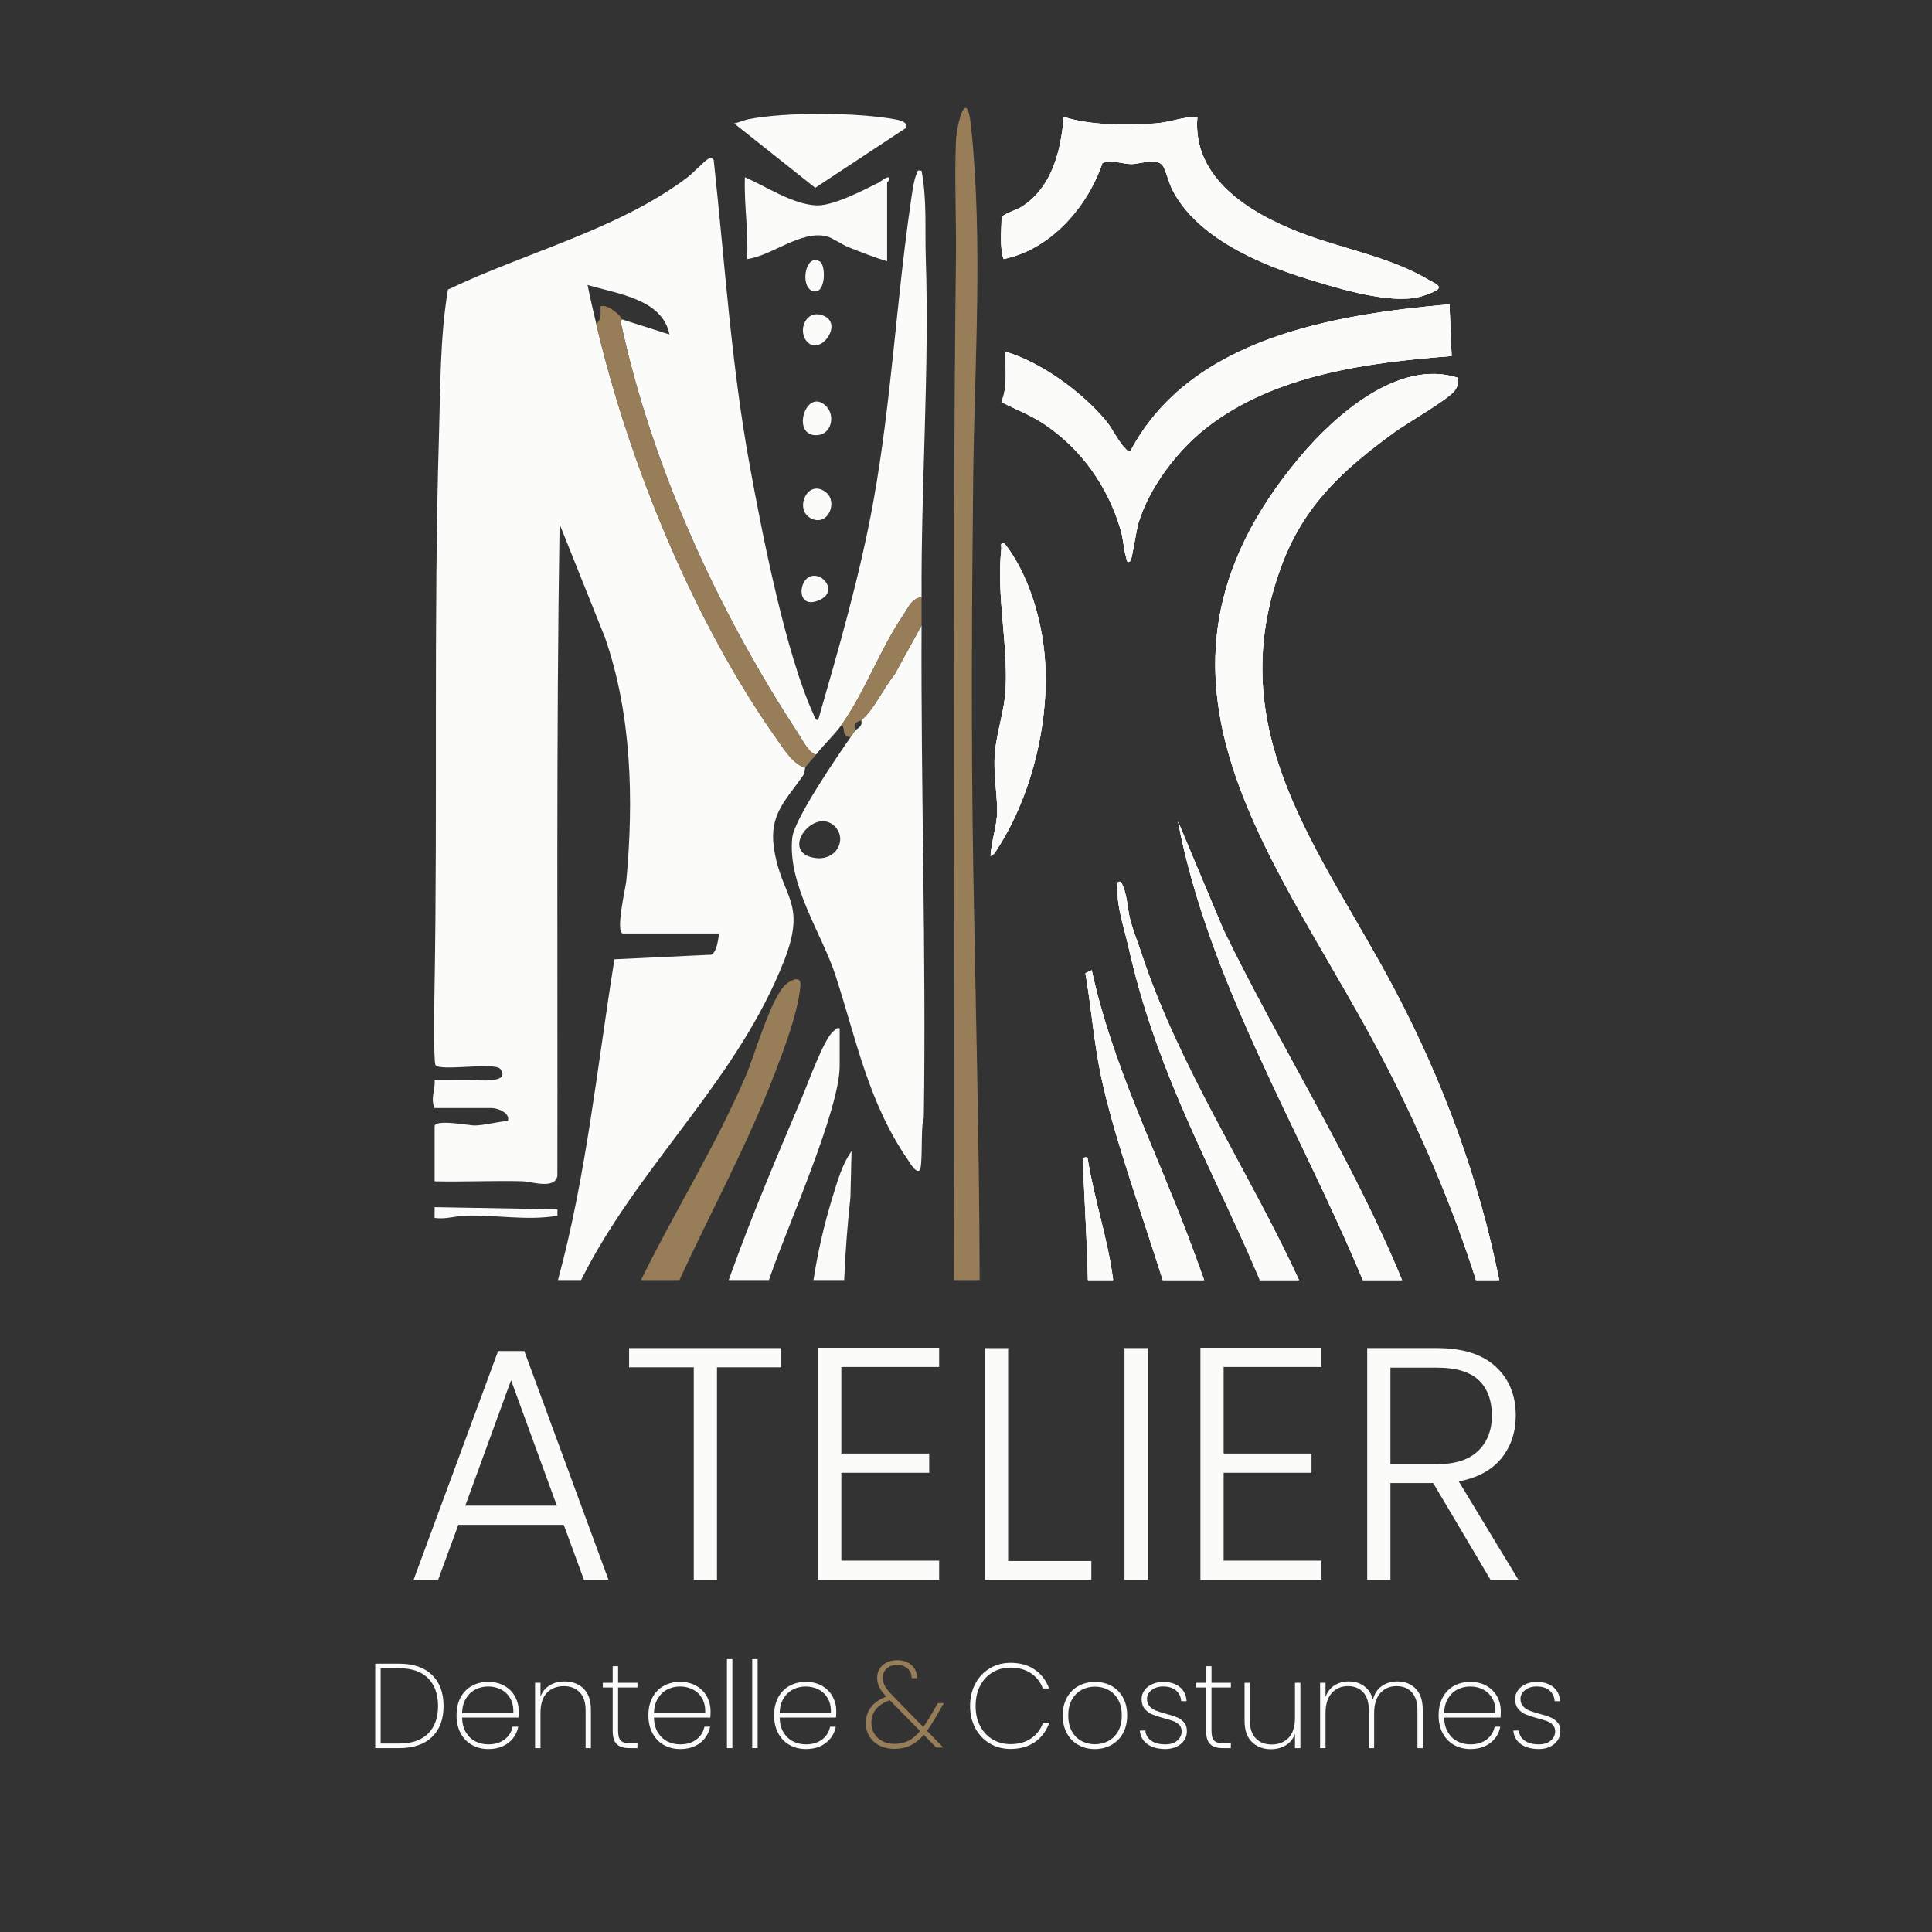 <?xml version="1.0" encoding="UTF-8"?>
<svg xmlns="http://www.w3.org/2000/svg" viewBox="0 0 1080 1080">
  <rect x="0" y="0" width="1080" height="1080" fill="#333333" stroke="none"/>
  <defs>
    <style>
      .cls-1 {
        fill: #987d59;
      }

      .cls-2 {
        fill: #fbfbfa;
      }
    </style>
  </defs>
  <g id="Calque_1" data-name="Calque 1">
    <g>
      <path class="cls-2" d="M515.16,333.93c-5.43.38-7.43,5.75-10.14,9.74-12.99,19.09-21.36,42.76-34.44,61.33-4.15,5.9-10.06,11.17-14.44,16.87-4.27-1.24-7.25-7.74-9.66-11.42-45.28-68.92-82.1-149.72-99.48-230.34-.19-.84.75-1.47.74-1.56l26.49,8.43c-3.84-19.89-29.49-22.74-45.77-27.7,1.41,7.25,3.14,14.48,4.82,21.67,18.21,77.97,54.6,166.65,100.9,232.15,3.89,5.5,9.34,14.43,15.94,15.98-.24.34-.03,2.7-1.1,4.27-9.47,13.79-19.09,21.66-16.43,40.37,4.02,28.2,18.8,29.98,5.7,63.38-25.56,65.12-77.53,110.88-110.04,171.83-1.15,2.17-2.3,4.38-3.43,6.64h-12.91c15.89-58.52,21.95-119.57,31.56-179.32l54.05-2.56c3.02-1.03,4.07-8.82,4.42-11.85h-53.6c-4.63,0,1.46-25.94,1.78-29.53,4.18-45.08,3.01-93.09-12-136.11l-25.31-63.2c-1.93,121.29-1,242.85-1.24,364.31-1.48,7.81-14.36,3.12-19.79,3-16.25-.38-32.59.39-48.83.05v-30.71c0-4.25,19.33-.49,22.28-.5,5.47-.04,12.98-2.13,18.67-2.52,1.46-4.63-5.86-7.22-9.04-7.22h-31.91c-2.48-5.43.48-10.04-.01-15.66,6.63.03,13.29-.01,19.93-.05,3.23-.03,22.92,2.36,16.9-6.06-3-4.18-33.73,1.44-36.31-2.25-1.22-1.76-.66-37.25-.56-42.88,1.79-102.92-.6-206.62,2.5-309.45.83-27.14.54-54.33,4.98-81.16,43.4-20.86,95.43-33.6,134.04-62.87,2.89-2.2,9.54-9.2,11.47-10.22,1.63-.85,1.88-.8,3.07.59,6.22,57.25,9.81,114.6,20.22,171.29,7,38.21,19.99,104.72,35.7,138.95.55,1.19.74,2.82,2.45,2.96,11.67-40.59,23.43-80.95,30.95-122.64,10.04-55.75,12.8-112.21,21.01-168.09.61-4.18,1.52-11.27,3.17-14.9.74-1.62.11-1.91,2.69-1.52,3.11,16.43,1.82,32.35,2.36,48.83,2.08,63.18-2.69,126.43-2.35,189.65Z"/>
      <path class="cls-2" d="M838.06,715.57h-12.98c-13.48-42.77-31.8-84.31-50.32-120.29-58.49-113.56-153.21-214.63-48.23-339.66,19.79-23.57,55.41-55.18,88.44-44.43.59,2.55-.25,5.01-1.72,7.09-3.46,4.92-26.78,18.25-33.48,23.13-28.74,20.93-50.78,40.7-63.48,75.03-34.44,93.09,22.19,159.13,62.86,235.9,27.58,52.07,47.55,106.67,58.91,163.22Z"/>
      <path class="cls-2" d="M515.16,349.59l-15.16,27.6c-6,7.17-11.55,19.82-18.57,25.4,1.05,3.88-2.64,4.66-3.61,6.02-.69.98-1.48,2.31-2.41,3.61-7.22,10.28-31.39,45.66-32.52,56-2.84,26.13,16.65,53.96,24.16,77.03,11.62,35.73,18.39,71.16,40.38,102.95.95,1.38,4.36,7.63,6.51,6.12,2.2-1.56.48-24.82,2.47-29.45,1.37-91.8-1.69-183.63-1.25-275.28ZM455.62,479.61c-20.51-2.99-.45-29.1,11.03-17.66,7.14,7.12,1,19.4-11.03,17.66Z"/>
      <path class="cls-1" d="M533.27,715.57c.87-190.43-1.15-381.12,1.1-571.39.25-20.95-.85-44.82,0-65.05.43-10.08,6.05-31.69,8.47-8.36,6.76,65.27,1.88,132.07,1.17,197.47-.79,72.84-1.17,145.35.06,218.04,1.29,76.29,3.41,152.82,3.56,229.28h-14.37Z"/>
      <path class="cls-2" d="M622.25,715.57h-14.09c-.48-20.52-1.74-41.28-2.71-63-.11-2.47-1.12-6.43,2.45-5.47,3.6,23.03,11.33,45.04,14.32,68.21l.04.26Z"/>
      <path class="cls-2" d="M673.12,715.57h-23.12c-13.03-41.18-27.46-80.76-34.5-114.01-4.03-19.06-5.43-38.36-8.73-57.53l3.51-1.71c11.11,51.68,35.4,99.77,53.94,149.05,2.89,7.67,5.9,15.77,8.9,24.2Z"/>
      <path class="cls-2" d="M469.38,574.83v21.07c0,24.59-29.67,90.8-38.87,117.72-.23.64-.44,1.29-.65,1.94h-22.51c13.1-36.88,28.46-72.49,41-102.15,3.29-7.78,12.25-32.72,17.41-36.8,1.22-.95,1.56-2.28,3.63-1.78Z"/>
      <path class="cls-2" d="M810.26,170.12l1.21,28.92c-46.82,3.61-98.55,10.24-136.69,39.77-16.43,12.72-32.09,33.24-38.31,53.23-1.2,3.85-3.7,20.66-4.49,21.42-2.02,1.92-2.03-.42-2.43-1.75-1.4-4.67-1.53-10.04-2.98-15.1-6.96-24.17-21.88-45.53-42.86-59.52-7.57-5.05-15.87-8.22-23.92-12.3,3.73-9.14,2.03-18.5,2.36-28.16,20.05,5.98,42.49,22.4,56.02,38.52,3.79,4.52,6.96,11.7,10.9,15.6.99.98,1.06,1.73,2.91,1.28,33.51-63.1,113.36-76.19,178.29-81.9Z"/>
      <path class="cls-2" d="M783.74,715.57h-21.92c-35.42-85.06-86.13-166.64-103.31-256.37l25.45,60.65c31.39,64.67,71.94,128.16,99.78,195.71Z"/>
      <path class="cls-1" d="M447.47,551.01c-1.37,15.01-9.05,35.13-14.52,49.41-15.14,39.51-35.53,76.82-53.14,115.14h-21.5c18.84-38.43,41.95-75.21,58.63-114.28,5.06-11.83,14.04-43.72,22.41-51.07,2.89-2.54,8.66-5.16,8.11.79Z"/>
      <path class="cls-2" d="M669.34,65.33c-3.01,34.48,29.64,53.96,57.51,64.74,23.62,9.14,50.19,13.44,72.16,26.61,1.33.8,5.99,2.64,5.21,4.4-.84,1.91-8.5,4.3-10.79,4.87-16.59,4.13-44.75-4.58-61.46-9.68-27.49-8.38-62.53-23.13-76.51-49.96-2.01-3.86-3.8-11.43-5.5-13.77-3.22-4.45-13.08-.83-17.49-.83-4.87,0-10.91-2.64-16.21-.56-8.35,24.59-28.95,48.32-55.27,53.64-2.29-7.46-1.09-15.55-1.1-23.29.59-1.73,8.6-4.23,11.06-5.8,17.16-10.87,22.1-31.22,23.71-50.37,14.84,4.87,35.46,4.78,51.24,3.66,8.14-.58,15.33-3.76,23.44-3.67Z"/>
      <path class="cls-2" d="M476.02,643.49l-.63,25.88c-1.63,15.17-2.86,30.63-3.49,46.2h-17.16c2.41-15.69,5.99-31.25,10.7-46.51,2.66-8.61,5.3-18.22,10.57-25.56Z"/>
      <path class="cls-1" d="M333.28,180.96c3.18-2.27,2.38-6.38,2.41-9.64,3.4-1.88,11.49,5.12,12.04,7.23.02.08-.92.71-.74,1.55,17.38,80.62,54.21,161.42,99.48,230.34,2.42,3.68,5.39,10.18,9.66,11.42-1.9,2.47-4.24,4.72-6.02,7.23-6.59-1.55-12.05-10.49-15.93-15.99-46.3-65.49-82.69-154.16-100.9-232.14Z"/>
      <path class="cls-2" d="M553.71,478.47c.41-7.8,3.66-17,3.71-24.7.06-10.38-2.18-21.35-1.29-32.5.96-12.03,5.44-23.91,6.05-36.1,1.3-25.79-5.19-51.82-2.42-78.33.18-1.76-1.06-3.53,1.76-3.02,12.72,16.12,19.9,39.43,22.14,59.77,4,36.34-6.2,80.14-26.11,110.89-.98,1.51-1.95,3.48-3.84,3.98Z"/>
      <path class="cls-2" d="M495.89,146.03c-7.34-2.18-14.52-5.06-21.64-7.87-3.76-1.48-8.7-5.14-12.04-6.01-14.32-3.72-30.69,10.87-44.6,12.67.88-15.36-1.78-30.43-1.2-45.76,11.77,5.12,27.19,15.49,40.35,15.75,9.39.18,25.6-8.39,34.36-12.7,1.15-.57,6.97-5.48,5.83-1.42-.18.64-1.05,1.06-1.05,1.38v43.96Z"/>
      <path class="cls-2" d="M506.72,71.33l-51.01,33.65-45.34-36.02c2.75-.46,5.18-1.77,7.94-2.31,21.27-4.19,61.36-3.86,82.71.17,2.45.46,6.21,1.41,5.7,4.51Z"/>
      <path class="cls-1" d="M515.16,333.93c.03,4.86.02,10.88,0,15.66l-15.16,27.6c-5.99,7.16-11.54,19.81-18.57,25.4-1.53,1.21-4.16.27-3.61,6.02-.7.98-1.49,2.31-2.41,3.61-5.38-1.35-2.43-3.66-4.82-7.23,13.07-18.57,21.44-42.24,34.43-61.33,2.71-3.99,4.72-9.36,10.14-9.74Z"/>
      <path class="cls-2" d="M311.61,676.01v3.6c-17.02,2.91-34.08-.56-51.25-.05-5.71.17-11.44,2.17-17.41,1.27v-6.03s68.67,1.22,68.67,1.22Z"/>
      <path class="cls-2" d="M461.83,227.07c5.23,5.19,3.11,15.93-5.29,16.22-14.7.5-5.9-27.33,5.29-16.22Z"/>
      <path class="cls-2" d="M461.81,275.28c6.62,5.34,1.17,18.92-8.06,14.69-10.37-4.75-2.32-23.06,8.06-14.69Z"/>
      <path class="cls-2" d="M451.63,191.47c-6.43-5.93-1.17-19.74,9.33-14.72,9.97,4.76-1.92,21.55-9.33,14.72Z"/>
      <path class="cls-2" d="M726.16,715.56h-21.87c-2.28-5.44-4.64-10.86-7.04-16.28-26.45-59.16-51.91-105.38-66.48-170.22-2.26-10.12-6.35-21.51-6.04-31.92.07-1.83-1.07-4.78,1.81-4.21,3.8,6.46,3.45,14.88,5.51,22.22,1.54,5.54,4.09,11.86,5.94,17.52,21.13,64.15,60.06,121.95,88.15,182.89Z"/>
      <path class="cls-2" d="M453.39,322.1c6.88-2,14.46,8.29,5.6,12.87-13.65,7.05-13.3-10.63-5.6-12.87Z"/>
      <path class="cls-2" d="M458.38,146.21c3.33,2.08,3.36,18.44-3.82,16.56-7.72-2.01-4.4-21.69,3.82-16.56Z"/>
    </g>
    <g>
      <path class="cls-2" d="M315.16,852.39h-58.95l-11.31,30.77h-13.72l47.27-127.9h14.64l47.08,127.9h-13.72l-11.31-30.77ZM311.27,841.64l-25.58-70.07-25.58,70.07h51.16Z"/>
      <path class="cls-2" d="M436.76,753.59v10.75h-35.96v118.82h-12.98v-118.82h-36.15v-10.75h85.08Z"/>
      <path class="cls-2" d="M470.31,764.16v48.38h49.12v10.75h-49.12v49.12h54.68v10.75h-67.66v-129.75h67.66v10.75h-54.68Z"/>
      <path class="cls-2" d="M563.54,872.6h46.53v10.57h-59.5v-129.57h12.98v119Z"/>
      <path class="cls-2" d="M641.58,753.59v129.57h-12.98v-129.57h12.98Z"/>
      <path class="cls-2" d="M684.02,764.16v48.38h49.12v10.75h-49.12v49.12h54.68v10.75h-67.66v-129.75h67.66v10.75h-54.68Z"/>
      <path class="cls-2" d="M833.24,883.16l-32.07-54.13h-23.91v54.13h-12.98v-129.57h38.93c14.46,0,25.42,3.46,32.9,10.38,7.48,6.92,11.21,16,11.21,27.25,0,9.39-2.69,17.4-8.06,24-5.38,6.61-13.32,10.91-23.82,12.88l33.37,55.05h-15.57ZM777.26,818.47h26.14c10.13,0,17.76-2.47,22.89-7.42,5.13-4.94,7.69-11.55,7.69-19.83s-2.47-15.11-7.41-19.74c-4.94-4.63-12.73-6.95-23.36-6.95h-25.95v53.94Z"/>
    </g>
    <g>
      <g>
        <path class="cls-2" d="M241.46,936.25c4.33,4.17,6.49,9.98,6.49,17.42s-2.16,13.22-6.49,17.35c-4.33,4.13-10.48,6.19-18.46,6.19h-13.25v-47.2h13.25c7.98,0,14.13,2.08,18.46,6.25ZM239.28,969.1c3.72-3.7,5.58-8.84,5.58-15.43s-1.86-11.81-5.58-15.53c-3.72-3.72-9.14-5.58-16.27-5.58h-10.22v42.09h10.22c7.13,0,12.55-1.85,16.27-5.55Z"/>
        <path class="cls-2" d="M289.84,960.12h-31.54c.09,3.27.81,6.03,2.15,8.27,1.34,2.24,3.12,3.92,5.31,5.04,2.2,1.12,4.59,1.68,7.19,1.68,3.59,0,6.59-.88,9.01-2.66,2.42-1.77,3.94-4.18,4.57-7.23h3.16c-.72,3.72-2.56,6.74-5.51,9.04-2.96,2.31-6.7,3.46-11.23,3.46-3.41,0-6.46-.76-9.14-2.29-2.69-1.52-4.8-3.71-6.32-6.56-1.52-2.85-2.29-6.17-2.29-9.99s.75-7.13,2.25-9.95c1.5-2.82,3.6-4.99,6.29-6.49,2.69-1.5,5.76-2.25,9.21-2.25s6.53.75,9.11,2.25c2.58,1.5,4.54,3.5,5.88,5.98,1.35,2.49,2.02,5.17,2.02,8.04,0,1.61-.05,2.82-.13,3.63ZM285.24,949.43c-1.28-2.24-3.02-3.91-5.21-5.01-2.2-1.1-4.57-1.65-7.13-1.65s-4.92.55-7.09,1.65c-2.18,1.1-3.95,2.77-5.31,5.01-1.37,2.24-2.1,4.98-2.19,8.2h28.65c.13-3.23-.44-5.96-1.71-8.2Z"/>
        <path class="cls-2" d="M326.22,943.95c2.73,2.67,4.1,6.62,4.1,11.87v21.38h-2.96v-21.18c0-4.35-1.1-7.68-3.3-9.99-2.2-2.31-5.18-3.46-8.94-3.46s-7.09,1.26-9.45,3.77c-2.35,2.51-3.53,6.23-3.53,11.16v19.7h-3.03v-36.51h3.03v7.73c1.03-2.73,2.75-4.83,5.14-6.29,2.4-1.46,5.17-2.19,8.3-2.19,4.35,0,7.89,1.33,10.62,4Z"/>
        <path class="cls-2" d="M345.52,943.31v24.14c0,2.69.49,4.54,1.48,5.55.99,1.01,2.73,1.51,5.24,1.51h4.1v2.69h-4.57c-3.18,0-5.53-.75-7.03-2.25-1.5-1.5-2.25-4-2.25-7.5v-24.14h-5.51v-2.62h5.51v-9.28h3.03v9.28h10.83v2.62h-10.83Z"/>
        <path class="cls-2" d="M397.09,960.12h-31.54c.09,3.27.81,6.03,2.15,8.27,1.34,2.24,3.12,3.92,5.31,5.04,2.2,1.12,4.59,1.68,7.19,1.68,3.59,0,6.59-.88,9.01-2.66,2.42-1.77,3.94-4.18,4.57-7.23h3.16c-.72,3.72-2.56,6.74-5.51,9.04-2.96,2.31-6.7,3.46-11.23,3.46-3.41,0-6.46-.76-9.14-2.29-2.69-1.52-4.8-3.71-6.32-6.56-1.52-2.85-2.29-6.17-2.29-9.99s.75-7.13,2.25-9.95c1.5-2.82,3.6-4.99,6.29-6.49,2.69-1.5,5.76-2.25,9.21-2.25s6.53.75,9.11,2.25c2.58,1.5,4.54,3.5,5.88,5.98,1.35,2.49,2.02,5.17,2.02,8.04,0,1.61-.05,2.82-.13,3.63ZM392.49,949.43c-1.28-2.24-3.02-3.91-5.21-5.01-2.2-1.1-4.57-1.65-7.13-1.65s-4.92.55-7.09,1.65c-2.18,1.1-3.95,2.77-5.31,5.01-1.37,2.24-2.1,4.98-2.19,8.2h28.65c.13-3.23-.44-5.96-1.71-8.2Z"/>
        <path class="cls-2" d="M409.4,927.44v49.76h-3.03v-49.76h3.03Z"/>
        <path class="cls-2" d="M423.52,927.44v49.76h-3.03v-49.76h3.03Z"/>
        <path class="cls-2" d="M467.36,960.12h-31.54c.09,3.27.81,6.03,2.15,8.27,1.34,2.24,3.12,3.92,5.31,5.04,2.2,1.12,4.59,1.68,7.19,1.68,3.59,0,6.59-.88,9.01-2.66,2.42-1.77,3.94-4.18,4.57-7.23h3.16c-.72,3.72-2.56,6.74-5.51,9.04-2.96,2.31-6.7,3.46-11.23,3.46-3.41,0-6.46-.76-9.14-2.29-2.69-1.52-4.8-3.71-6.32-6.56-1.52-2.85-2.29-6.17-2.29-9.99s.75-7.13,2.25-9.95c1.5-2.82,3.6-4.99,6.29-6.49,2.69-1.5,5.76-2.25,9.21-2.25s6.53.75,9.11,2.25c2.58,1.5,4.54,3.5,5.88,5.98,1.35,2.49,2.02,5.17,2.02,8.04,0,1.61-.05,2.82-.13,3.63ZM462.75,949.43c-1.28-2.24-3.02-3.91-5.21-5.01-2.2-1.1-4.57-1.65-7.13-1.65s-4.92.55-7.09,1.65c-2.18,1.1-3.95,2.77-5.31,5.01-1.37,2.24-2.1,4.98-2.19,8.2h28.65c.13-3.23-.44-5.96-1.71-8.2Z"/>
      </g>
      <g>
        <path class="cls-2" d="M545.21,941.19c1.95-3.65,4.64-6.51,8.07-8.57,3.43-2.06,7.27-3.09,11.53-3.09,5.38,0,9.91,1.26,13.58,3.77,3.68,2.51,6.37,6.03,8.07,10.56h-3.5c-1.34-3.59-3.57-6.42-6.69-8.51s-6.94-3.13-11.46-3.13c-3.63,0-6.93.86-9.88,2.59-2.96,1.73-5.29,4.21-6.99,7.46-1.7,3.25-2.56,7.05-2.56,11.4s.85,8.06,2.56,11.26c1.7,3.21,4.03,5.68,6.99,7.43,2.96,1.75,6.25,2.62,9.88,2.62,4.53,0,8.35-1.04,11.46-3.13,3.12-2.09,5.35-4.92,6.69-8.51h3.5c-1.7,4.53-4.39,8.05-8.07,10.56-3.68,2.51-8.2,3.77-13.58,3.77-4.26,0-8.1-1.02-11.53-3.06-3.43-2.04-6.12-4.89-8.07-8.54-1.95-3.65-2.93-7.79-2.93-12.41s.98-8.82,2.93-12.47Z"/>
        <path class="cls-2" d="M602.8,975.45c-2.73-1.52-4.87-3.71-6.42-6.56-1.55-2.85-2.32-6.17-2.32-9.99s.78-7.07,2.35-9.92c1.57-2.85,3.73-5.02,6.49-6.52,2.76-1.5,5.84-2.25,9.25-2.25s6.48.75,9.21,2.25c2.73,1.5,4.87,3.66,6.42,6.49,1.55,2.82,2.32,6.14,2.32,9.95s-.78,7.14-2.35,9.99c-1.57,2.85-3.73,5.03-6.49,6.56-2.76,1.53-5.84,2.29-9.25,2.29s-6.48-.76-9.21-2.29ZM619.45,973.27c2.31-1.19,4.16-2.99,5.55-5.41,1.39-2.42,2.08-5.4,2.08-8.94s-.7-6.46-2.08-8.88c-1.39-2.42-3.23-4.22-5.51-5.41s-4.75-1.78-7.4-1.78-5.1.59-7.36,1.78c-2.26,1.19-4.09,2.99-5.48,5.41-1.39,2.42-2.08,5.38-2.08,8.88s.68,6.52,2.05,8.94c1.37,2.42,3.18,4.23,5.45,5.41,2.26,1.19,4.72,1.78,7.36,1.78s5.12-.59,7.43-1.78Z"/>
        <path class="cls-2" d="M641.5,975.05c-2.58-1.79-4.02-4.35-4.34-7.67h3.09c.22,2.38,1.31,4.26,3.26,5.65,1.95,1.39,4.61,2.08,7.97,2.08,2.78,0,4.99-.71,6.62-2.12s2.45-3.15,2.45-5.21c0-1.43-.44-2.61-1.31-3.53-.87-.92-1.96-1.62-3.26-2.12-1.3-.49-3.07-1.03-5.31-1.61-2.69-.72-4.86-1.42-6.52-2.12-1.66-.69-3.07-1.74-4.24-3.13-1.17-1.39-1.75-3.25-1.75-5.58,0-1.7.51-3.28,1.55-4.74,1.03-1.46,2.46-2.61,4.3-3.46,1.84-.85,3.92-1.28,6.25-1.28,3.81,0,6.89.95,9.25,2.86,2.35,1.91,3.62,4.54,3.8,7.9h-3.03c-.13-2.42-1.08-4.39-2.82-5.92-1.75-1.52-4.17-2.29-7.26-2.29-2.6,0-4.75.67-6.46,2.02-1.7,1.35-2.56,2.98-2.56,4.91,0,1.7.48,3.08,1.45,4.14.96,1.05,2.15,1.86,3.56,2.42,1.41.56,3.28,1.15,5.61,1.78,2.56.67,4.61,1.33,6.15,1.98,1.55.65,2.86,1.59,3.93,2.82,1.08,1.23,1.61,2.88,1.61,4.94,0,1.88-.52,3.59-1.55,5.11-1.03,1.53-2.47,2.71-4.3,3.56-1.84.85-3.9,1.28-6.19,1.28-4.08,0-7.41-.9-9.99-2.69Z"/>
        <path class="cls-2" d="M677.24,943.31v24.14c0,2.69.49,4.54,1.48,5.55.99,1.01,2.73,1.51,5.25,1.51h4.1v2.69h-4.57c-3.18,0-5.53-.75-7.03-2.25-1.5-1.5-2.25-4-2.25-7.5v-24.14h-5.51v-2.62h5.51v-9.28h3.03v9.28h10.83v2.62h-10.83Z"/>
        <path class="cls-2" d="M726.93,940.69v36.51h-3.03v-7.93c-1.03,2.78-2.75,4.9-5.14,6.35-2.4,1.46-5.14,2.19-8.24,2.19-4.35,0-7.9-1.33-10.66-4-2.76-2.67-4.14-6.62-4.14-11.87v-21.25h2.96v21.05c0,4.35,1.1,7.68,3.3,9.98,2.2,2.31,5.18,3.46,8.94,3.46s7.09-1.25,9.45-3.77c2.35-2.51,3.53-6.23,3.53-11.16v-19.57h3.03Z"/>
        <path class="cls-2" d="M791.35,943.95c2.65,2.67,3.97,6.62,3.97,11.87v21.38h-2.96v-21.18c0-4.35-1.04-7.68-3.13-9.99-2.09-2.31-4.94-3.46-8.57-3.46s-6.79,1.3-9.08,3.9c-2.29,2.6-3.43,6.37-3.43,11.3v19.43h-2.96v-21.18c0-4.35-1.04-7.68-3.13-9.99-2.09-2.31-4.94-3.46-8.57-3.46s-6.79,1.3-9.08,3.9c-2.29,2.6-3.43,6.37-3.43,11.3v19.43h-3.03v-36.51h3.03v7.93c1.03-2.87,2.7-5.03,5.01-6.49,2.31-1.46,4.96-2.19,7.97-2.19,3.32,0,6.17.86,8.57,2.59,2.4,1.73,4.04,4.27,4.94,7.63.85-3.36,2.51-5.91,4.98-7.63,2.47-1.73,5.36-2.59,8.67-2.59,4.17,0,7.58,1.33,10.22,4Z"/>
        <path class="cls-2" d="M838.82,960.12h-31.54c.09,3.27.81,6.03,2.15,8.27,1.34,2.24,3.12,3.92,5.31,5.04,2.2,1.12,4.6,1.68,7.2,1.68,3.59,0,6.59-.88,9.01-2.66,2.42-1.77,3.94-4.18,4.57-7.23h3.16c-.72,3.72-2.56,6.74-5.51,9.04-2.96,2.31-6.7,3.46-11.23,3.46-3.41,0-6.46-.76-9.14-2.29-2.69-1.52-4.8-3.71-6.32-6.56-1.53-2.85-2.29-6.17-2.29-9.99s.75-7.13,2.25-9.95c1.5-2.82,3.6-4.99,6.29-6.49,2.69-1.5,5.76-2.25,9.21-2.25s6.53.75,9.11,2.25c2.58,1.5,4.54,3.5,5.88,5.98,1.35,2.49,2.02,5.17,2.02,8.04,0,1.61-.05,2.82-.13,3.63ZM834.21,949.43c-1.28-2.24-3.02-3.91-5.21-5.01-2.2-1.1-4.57-1.65-7.13-1.65s-4.92.55-7.09,1.65c-2.18,1.1-3.95,2.77-5.31,5.01-1.37,2.24-2.1,4.98-2.19,8.2h28.65c.14-3.23-.44-5.96-1.71-8.2Z"/>
        <path class="cls-2" d="M850.28,975.05c-2.58-1.79-4.02-4.35-4.34-7.67h3.09c.22,2.38,1.31,4.26,3.26,5.65,1.95,1.39,4.61,2.08,7.97,2.08,2.78,0,4.99-.71,6.62-2.12s2.45-3.15,2.45-5.21c0-1.43-.44-2.61-1.31-3.53-.87-.92-1.96-1.62-3.26-2.12-1.3-.49-3.07-1.03-5.31-1.61-2.69-.72-4.86-1.42-6.52-2.12-1.66-.69-3.07-1.74-4.24-3.13-1.17-1.39-1.75-3.25-1.75-5.58,0-1.7.51-3.28,1.55-4.74,1.03-1.46,2.46-2.61,4.3-3.46,1.84-.85,3.92-1.28,6.25-1.28,3.81,0,6.89.95,9.25,2.86,2.35,1.91,3.62,4.54,3.8,7.9h-3.03c-.13-2.42-1.08-4.39-2.82-5.92-1.75-1.52-4.17-2.29-7.26-2.29-2.6,0-4.75.67-6.46,2.02-1.7,1.35-2.56,2.98-2.56,4.91,0,1.7.48,3.08,1.45,4.14.96,1.05,2.15,1.86,3.56,2.42,1.41.56,3.28,1.15,5.61,1.78,2.56.67,4.61,1.33,6.15,1.98,1.55.65,2.86,1.59,3.93,2.82,1.08,1.23,1.61,2.88,1.61,4.94,0,1.88-.52,3.59-1.55,5.11-1.03,1.53-2.47,2.71-4.3,3.56-1.84.85-3.9,1.28-6.19,1.28-4.08,0-7.41-.9-9.99-2.69Z"/>
      </g>
      <path class="cls-1" d="M518.17,967.51l9.08,9.35h-3.92l-6.94-7.08c-2.34,2.7-4.82,4.69-7.46,5.95-2.64,1.26-5.63,1.89-8.97,1.89-3.07,0-5.82-.61-8.25-1.82-2.43-1.21-4.32-2.91-5.67-5.09-1.35-2.18-2.03-4.69-2.03-7.53,0-3.44.97-6.4,2.92-8.9,1.95-2.5,4.78-4.46,8.49-5.88-1.79-1.88-3.08-3.63-3.88-5.26-.8-1.63-1.2-3.36-1.2-5.19,0-2.93,1.04-5.32,3.13-7.15,2.09-1.83,4.82-2.75,8.22-2.75,2.02,0,3.87.41,5.57,1.24,1.7.82,3.03,1.99,3.99,3.51s1.44,3.28,1.44,5.29h-3.09c0-2.29-.78-4.1-2.34-5.43-1.56-1.33-3.44-1.99-5.64-1.99-2.43,0-4.4.68-5.91,2.03-1.51,1.35-2.27,3.11-2.27,5.26,0,1.6.41,3.13,1.24,4.57.83,1.44,2.13,3.08,3.92,4.92l17.53,18.01c1.28-1.83,2.73-4.08,4.33-6.74l3.85-6.67h3.3l-4.68,8.11c-1.65,2.89-3.23,5.34-4.74,7.36ZM507.76,973.14c2.27-1.15,4.46-2.98,6.57-5.5l-16.91-17.19-.21.07c-6.74,2.47-10.11,6.67-10.11,12.58,0,2.25.55,4.26,1.65,6.05,1.1,1.79,2.62,3.19,4.57,4.19,1.95,1.01,4.16,1.51,6.63,1.51,2.93,0,5.53-.57,7.8-1.72Z"/>
    </g>
    <path class="cls-2" d="M838.06,715.57h-12.98c-13.48-42.77-31.8-84.31-50.32-120.29-58.49-113.56-153.21-214.63-48.23-339.66,19.79-23.57,55.41-55.18,88.44-44.43.59,2.55-.25,5.01-1.72,7.09-3.46,4.92-26.78,18.25-33.48,23.13-28.74,20.93-50.78,40.7-63.48,75.03-34.44,93.09,22.19,159.13,62.86,235.9,27.58,52.07,47.55,106.67,58.91,163.22Z"/>
    <path class="cls-2" d="M622.25,715.57h-14.09c-.48-20.52-1.74-41.28-2.71-63-.11-2.47-1.12-6.43,2.45-5.47,3.6,23.03,11.33,45.04,14.32,68.21l.04.26Z"/>
    <path class="cls-2" d="M673.12,715.57h-23.12c-13.03-41.18-27.46-80.76-34.5-114.01-4.03-19.06-5.43-38.36-8.73-57.53l3.51-1.71c11.11,51.68,35.4,99.77,53.94,149.05,2.89,7.67,5.9,15.77,8.9,24.2Z"/>
    <path class="cls-2" d="M810.26,170.12l1.21,28.92c-46.82,3.61-98.55,10.24-136.69,39.77-16.43,12.72-32.09,33.24-38.31,53.23-1.2,3.85-3.7,20.66-4.49,21.42-2.02,1.92-2.03-.42-2.43-1.75-1.4-4.67-1.53-10.04-2.98-15.1-6.96-24.17-21.88-45.53-42.86-59.52-7.57-5.05-15.87-8.22-23.92-12.3,3.73-9.14,2.03-18.5,2.36-28.16,20.05,5.98,42.49,22.4,56.02,38.52,3.79,4.52,6.96,11.7,10.9,15.6.99.98,1.06,1.73,2.91,1.28,33.51-63.1,113.36-76.19,178.29-81.9Z"/>
    <path class="cls-2" d="M783.74,715.57h-21.92c-35.42-85.06-86.13-166.64-103.31-256.37l25.45,60.65c31.39,64.67,71.94,128.16,99.78,195.71Z"/>
    <path class="cls-2" d="M669.34,65.33c-3.01,34.48,29.64,53.96,57.51,64.74,23.62,9.14,50.19,13.44,72.16,26.61,1.33.8,5.99,2.64,5.21,4.4-.84,1.91-8.5,4.3-10.79,4.87-16.59,4.13-44.75-4.58-61.46-9.68-27.49-8.38-62.53-23.13-76.51-49.96-2.01-3.86-3.8-11.43-5.5-13.77-3.22-4.45-13.08-.83-17.49-.83-4.87,0-10.91-2.64-16.21-.56-8.35,24.59-28.95,48.32-55.27,53.64-2.29-7.46-1.09-15.55-1.1-23.29.59-1.73,8.6-4.23,11.06-5.8,17.16-10.87,22.1-31.22,23.71-50.37,14.84,4.87,35.46,4.78,51.24,3.66,8.14-.58,15.33-3.76,23.44-3.67Z"/>
    <path class="cls-2" d="M553.71,478.47c.41-7.8,3.66-17,3.71-24.7.06-10.38-2.18-21.35-1.29-32.5.96-12.03,5.44-23.91,6.05-36.1,1.3-25.79-5.19-51.82-2.42-78.33.18-1.76-1.06-3.53,1.76-3.02,12.72,16.12,19.9,39.43,22.14,59.77,4,36.34-6.2,80.14-26.11,110.89-.98,1.51-1.95,3.48-3.84,3.98Z"/>
    <path class="cls-2" d="M726.16,715.56h-21.87c-2.28-5.44-4.64-10.86-7.04-16.28-26.45-59.16-51.91-105.38-66.48-170.22-2.26-10.12-6.35-21.51-6.04-31.92.07-1.83-1.07-4.78,1.81-4.21,3.8,6.46,3.45,14.88,5.51,22.22,1.54,5.54,4.09,11.86,5.94,17.52,21.13,64.15,60.06,121.95,88.15,182.89Z"/>
  </g>
  <g id="Calque_3" data-name="Calque 3">
    <path class="cls-2" d="M838.06,715.57h-12.98c-13.48-42.77-31.8-84.31-50.32-120.29-58.49-113.56-153.21-214.63-48.23-339.66,19.79-23.57,55.41-55.18,88.44-44.43.59,2.55-.25,5.01-1.72,7.09-3.46,4.92-26.78,18.25-33.48,23.13-28.74,20.93-50.78,40.7-63.48,75.03-34.44,93.09,22.19,159.13,62.86,235.9,27.58,52.07,47.55,106.67,58.91,163.22Z"/>
    <path class="cls-2" d="M622.25,715.57h-14.09c-.48-20.52-1.74-41.28-2.71-63-.11-2.47-1.12-6.43,2.45-5.47,3.6,23.03,11.33,45.04,14.32,68.21l.04.26Z"/>
    <path class="cls-2" d="M673.12,715.57h-23.12c-13.03-41.18-27.46-80.76-34.5-114.01-4.03-19.06-5.43-38.36-8.73-57.53l3.51-1.71c11.11,51.68,35.4,99.77,53.94,149.05,2.89,7.67,5.9,15.77,8.9,24.2Z"/>
    <path class="cls-2" d="M810.26,170.12l1.21,28.92c-46.82,3.61-98.55,10.24-136.69,39.77-16.43,12.72-32.09,33.24-38.31,53.23-1.2,3.85-3.7,20.66-4.49,21.42-2.02,1.92-2.03-.42-2.43-1.75-1.4-4.67-1.53-10.04-2.98-15.1-6.96-24.17-21.88-45.53-42.86-59.52-7.57-5.05-15.87-8.22-23.92-12.3,3.73-9.14,2.03-18.5,2.36-28.16,20.05,5.98,42.49,22.4,56.02,38.52,3.79,4.52,6.96,11.7,10.9,15.6.99.98,1.06,1.73,2.91,1.28,33.51-63.1,113.36-76.19,178.29-81.9Z"/>
    <path class="cls-2" d="M783.74,715.57h-21.92c-35.42-85.06-86.13-166.64-103.31-256.37l25.45,60.65c31.39,64.67,71.94,128.16,99.78,195.71Z"/>
    <path class="cls-2" d="M669.34,65.33c-3.01,34.48,29.64,53.96,57.51,64.74,23.62,9.14,50.19,13.44,72.16,26.61,1.33.8,5.99,2.64,5.21,4.4-.84,1.91-8.5,4.3-10.79,4.87-16.59,4.13-44.75-4.58-61.46-9.68-27.49-8.38-62.53-23.13-76.51-49.96-2.01-3.86-3.8-11.43-5.5-13.77-3.22-4.45-13.08-.83-17.49-.83-4.87,0-10.91-2.64-16.21-.56-8.35,24.59-28.95,48.32-55.27,53.64-2.29-7.46-1.09-15.55-1.1-23.29.59-1.73,8.6-4.23,11.06-5.8,17.16-10.87,22.1-31.22,23.71-50.37,14.84,4.87,35.46,4.78,51.24,3.66,8.14-.58,15.33-3.76,23.44-3.67Z"/>
    <path class="cls-2" d="M553.71,478.47c.41-7.8,3.66-17,3.71-24.7.06-10.38-2.18-21.35-1.29-32.5.96-12.03,5.44-23.91,6.05-36.1,1.3-25.79-5.19-51.82-2.42-78.33.18-1.76-1.06-3.53,1.76-3.02,12.72,16.12,19.9,39.43,22.14,59.77,4,36.34-6.2,80.14-26.11,110.89-.98,1.51-1.95,3.48-3.84,3.98Z"/>
    <path class="cls-2" d="M726.16,715.56h-21.87c-2.28-5.44-4.64-10.86-7.04-16.28-26.45-59.16-51.91-105.38-66.48-170.22-2.26-10.12-6.35-21.51-6.04-31.92.07-1.83-1.07-4.78,1.81-4.21,3.8,6.46,3.45,14.88,5.51,22.22,1.54,5.54,4.09,11.86,5.94,17.52,21.13,64.15,60.06,121.95,88.15,182.89Z"/>
  </g>
</svg>